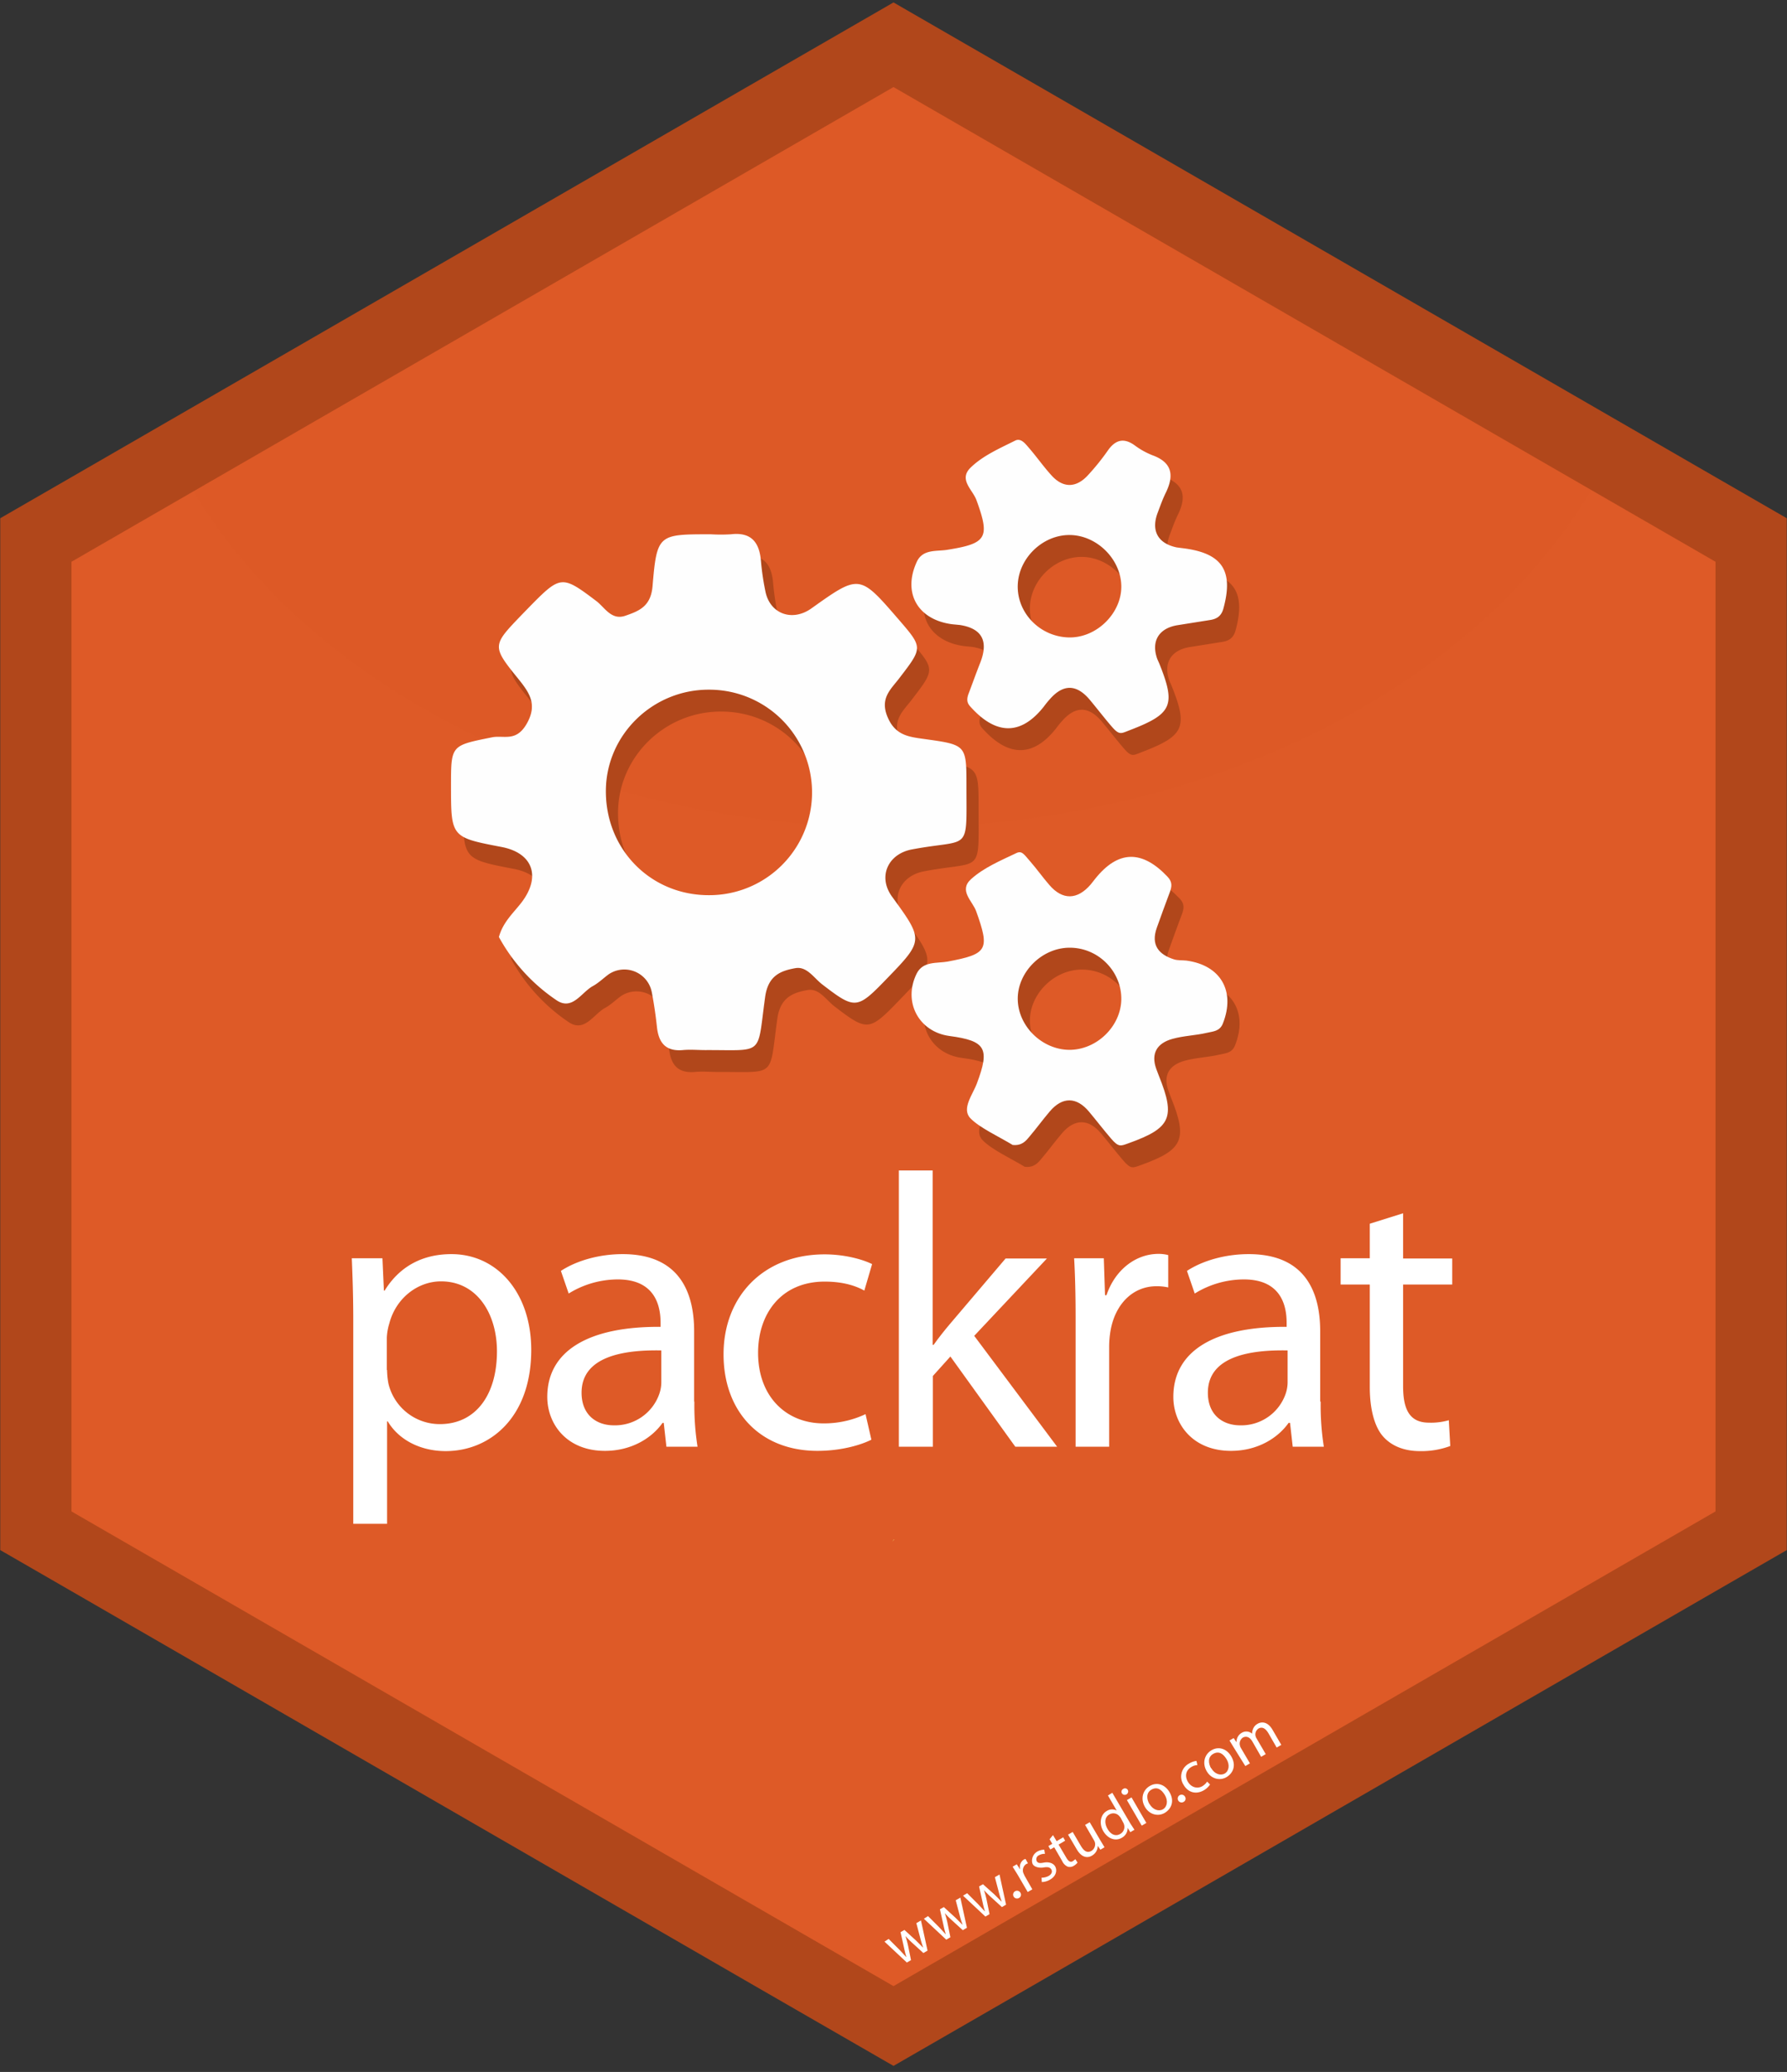<svg id="Layer_1" data-name="Layer 1" xmlns="http://www.w3.org/2000/svg" xmlns:xlink="http://www.w3.org/1999/xlink" viewBox="0 0 735 852"><rect x="0" y="0" width="735" height="852" fill="#333333" stroke="none"/><defs><style>.cls-1,.cls-3{fill:#de5a27;}.cls-2{clip-path:url(#clip-path);}.cls-3{opacity:0.25;}.cls-4{fill:#e6b35a;}.cls-5{fill:#fff;}.cls-6{fill:#b1471b;}.cls-7{fill:#fefefe;}</style><clipPath id="clip-path"><polygon class="cls-1" points="369.5 7.4 728.2 214.5 728.2 636.6 369.5 845 2.8 636.6 2.8 214.5 369.5 7.4"/></clipPath></defs><title>RStudio_Hex 2016 v7 outlines</title><polygon class="cls-1" points="369.5 7.4 728.2 214.5 728.2 636.6 369.5 845 2.8 636.6 2.8 214.5 369.5 7.4"/><g class="cls-2"><circle class="cls-1" cx="365.5" cy="437.4" r="442.1"/><ellipse class="cls-3" cx="366.9" cy="105.8" rx="315.2" ry="234.6"/></g><path class="cls-4" d="M367,633.9l0.9-.9h-0.3Z"/><path class="cls-5" d="M145.3,542.7c0-9.9-.3-17.9-0.6-25.3h12.6l0.6,13.3h0.3c5.8-9.4,14.9-15,27.5-15,18.7,0,32.8,15.8,32.8,39.4,0,27.8-17,41.6-35.2,41.6-10.2,0-19.2-4.5-23.8-12.2h-0.3v42.1H145.3V542.7Zm13.9,20.6a31.7,31.7,0,0,0,.6,5.8,21.7,21.7,0,0,0,21.1,16.5c14.9,0,23.5-12.2,23.5-29.9,0-15.5-8.2-28.8-23-28.8-9.6,0-18.6,6.9-21.3,17.4a22.9,22.9,0,0,0-1,5.8v13.3Z"/><path class="cls-5" d="M285.6,576.3a109,109,0,0,0,1.3,18.6H274.1l-1.1-9.8h-0.5c-4.3,6.1-12.6,11.5-23.7,11.5-15.7,0-23.7-11-23.7-22.2,0-18.7,16.6-29,46.6-28.8V544c0-6.4-1.8-17.9-17.6-17.9a38.6,38.6,0,0,0-20.2,5.8l-3.2-9.3c6.4-4.2,15.7-6.9,25.4-6.9,23.7,0,29.4,16.2,29.4,31.7v29Zm-13.6-21c-15.4-.3-32.8,2.4-32.8,17.4,0,9.1,6.1,13.4,13.3,13.4a19.3,19.3,0,0,0,18.7-13,14.7,14.7,0,0,0,.8-4.5V555.4Z"/><path class="cls-5" d="M358.4,592c-3.7,1.9-11.8,4.6-22.2,4.6-23.4,0-38.6-16-38.6-39.7s16.3-41.1,41.6-41.1c8.3,0,15.7,2.1,19.5,4l-3.2,10.9c-3.4-1.9-8.6-3.7-16.3-3.7-17.8,0-27.4,13.1-27.4,29.3,0,17.9,11.5,29,26.9,29a40,40,0,0,0,17.3-3.8Z"/><path class="cls-5" d="M383.7,553H384c1.9-2.7,4.6-6.1,6.9-8.8l22.7-26.7h17l-29.9,31.8,34.1,45.6H417.6l-26.7-37.1-7.2,8v29.1H369.7V481.3h13.9V553Z"/><path class="cls-5" d="M442.4,541.6c0-9.1-.2-17-0.6-24.2H454l0.5,15.2h0.6c3.5-10.4,12-17,21.4-17a15.2,15.2,0,0,1,4,.5v13.3a21.1,21.1,0,0,0-4.8-.5c-9.9,0-17,7.5-18.9,18.1a39.6,39.6,0,0,0-.6,6.6v41.3H442.4V541.6Z"/><path class="cls-5" d="M543.2,576.3a109,109,0,0,0,1.3,18.6H531.7l-1.1-9.8H530c-4.3,6.1-12.6,11.5-23.7,11.5-15.7,0-23.7-11-23.7-22.2,0-18.7,16.6-29,46.6-28.8V544c0-6.4-1.8-17.9-17.6-17.9a38.6,38.6,0,0,0-20.2,5.8l-3.2-9.3c6.4-4.2,15.7-6.9,25.4-6.9,23.7,0,29.4,16.2,29.4,31.7v29Zm-13.6-21c-15.4-.3-32.8,2.4-32.8,17.4,0,9.1,6.1,13.4,13.3,13.4a19.3,19.3,0,0,0,18.7-13,14.7,14.7,0,0,0,.8-4.5V555.4Z"/><path class="cls-5" d="M577.1,498.9v18.6h20.2v10.7H577.1v41.8c0,9.6,2.7,15,10.6,15a26.3,26.3,0,0,0,8.2-1l0.6,10.6a33.9,33.9,0,0,1-12.5,2.1c-6.6,0-11.8-2.2-15.2-6.1s-5.4-11-5.4-20.2V528.2h-12V517.4h12V503.2Z"/><path class="cls-6" d="M705.6,196.2L427.8,35.8,367.5,1,307.2,35.8,29.4,196.2,0.1,213.1V637.4l29.3,16.9L310.6,816.7l56.9,32.8,56.9-32.8L705.6,654.3l29.3-16.9V213.1Zm0,425.3L367.5,816.7,29.4,621.5V231L367.5,35.8h0L705.6,231V621.5Z"/><path class="cls-5" d="M365.5,797.3l4.5,4.5,2.7,2.9h0.1c-0.4-1.2-.7-2.5-1-3.9l-1.4-6.3,1.6-.9,4.7,4.3,2.9,2.9h0.1a36.7,36.7,0,0,1-1.2-3.9l-1.6-6.1,1.9-1.1,2.7,12.4-1.7,1-4.5-4.1a40.7,40.7,0,0,1-2.9-2.9h0a35.5,35.5,0,0,1,1.1,4l1.2,5.9-1.7,1-9.2-8.6Z"/><path class="cls-5" d="M381.7,787.9l4.5,4.5,2.7,2.9h0.1c-0.4-1.2-.7-2.5-1-3.9l-1.4-6.3,1.6-.9,4.7,4.3,2.9,2.9h0.1a36.3,36.3,0,0,1-1.2-3.9l-1.6-6.1,1.9-1.1,2.7,12.4-1.7,1-4.5-4.1a40.2,40.2,0,0,1-2.9-2.9h0a35.4,35.4,0,0,1,1.1,4l1.2,5.9-1.7,1-9.2-8.6Z"/><path class="cls-5" d="M397.8,778.5l4.5,4.5,2.7,2.9h0.1c-0.4-1.2-.7-2.5-1-3.9l-1.4-6.3,1.6-.9L409,779l2.9,2.9h0.1a36.4,36.4,0,0,1-1.2-3.9l-1.6-6.1,1.9-1.1,2.7,12.4-1.7,1-4.5-4.1a40.4,40.4,0,0,1-2.9-2.9h0a35.1,35.1,0,0,1,1.1,4l1.2,5.9-1.7,1-9.2-8.6Z"/><path class="cls-5" d="M419.2,780.4a1.6,1.6,0,1,1,.5-2.1,1.5,1.5,0,0,1-.5,2.1h0Z"/><path class="cls-5" d="M418.5,770.8l-2-3.2,1.7-1,1.3,2h0.1a3.6,3.6,0,0,1,1.6-4l0.6-.2,1,1.8-0.7.3a3.1,3.1,0,0,0-1.1,3.9l0.4,0.9,3.2,5.6-1.9,1.1Z"/><path class="cls-5" d="M428.4,772.1a5.8,5.8,0,0,0,2.9-.7c1.4-.8,1.6-1.9,1.1-2.7s-1.4-1.1-3.1-.8-3.8-.1-4.5-1.3-0.4-3.9,1.8-5.2a6,6,0,0,1,2.9-.8l0.3,1.7a4.7,4.7,0,0,0-2.5.6,1.8,1.8,0,0,0-.9,2.4c0.5,0.9,1.4.9,3,.6s3.7,0,4.6,1.6,0.4,4-2.1,5.4a6.9,6.9,0,0,1-3.4,1Z"/><path class="cls-5" d="M433.1,754.6l1.5,2.5,2.7-1.6,0.8,1.4-2.7,1.6,3.3,5.6c0.8,1.3,1.6,1.8,2.6,1.2l1-.8,0.9,1.4a5.3,5.3,0,0,1-1.5,1.3,3.1,3.1,0,0,1-2.5.4,4.5,4.5,0,0,1-2.3-2.3l-3.3-5.7-1.6.9-0.8-1.4,1.6-.9-1.1-1.9Z"/><path class="cls-5" d="M452.6,756.8l1.7,2.8-1.7,1-1.1-1.6h0a4.6,4.6,0,0,1-2.3,4c-1.6,1-4.1,1.2-6.3-2.5l-3.6-6.1,1.9-1.1,3.4,5.8c1.2,2,2.5,3,4.3,2a3.2,3.2,0,0,0,1.5-3.2,3.2,3.2,0,0,0-.4-1.1l-3.7-6.4,1.9-1.1Z"/><path class="cls-5" d="M457.5,737.2l7.4,12.6,1.7,2.6-1.7,1-1.1-1.8h0a4.5,4.5,0,0,1-2.4,4.1c-2.5,1.5-5.7.5-7.6-2.7s-1.1-6.9,1.4-8.3a4,4,0,0,1,4.1-.2h0l-3.6-6.2Zm3.4,10.2-0.6-.7a3.2,3.2,0,0,0-4-.6c-2,1.1-2.1,3.6-.8,5.9s3.3,3.3,5.3,2.1a3.3,3.3,0,0,0,1.5-3.9,3.8,3.8,0,0,0-.4-0.9Z"/><path class="cls-5" d="M463.9,736.1a1.4,1.4,0,0,1-2.4,1.4,1.3,1.3,0,0,1,.5-1.9A1.3,1.3,0,0,1,463.9,736.1Zm5.7,14.6-6.1-10.5,1.9-1.1,6.1,10.5Z"/><path class="cls-5" d="M481,736.9c2.3,3.9.6,7.1-2,8.6s-6.2.8-8.1-2.5-0.9-6.9,2-8.6S479.1,733.7,481,736.9Zm-8.2,4.9c1.3,2.3,3.7,3.2,5.5,2.2s2.2-3.6.8-5.9-3.2-3.5-5.5-2.2S471.6,739.9,472.8,741.9Z"/><path class="cls-5" d="M486.9,740.9a1.6,1.6,0,1,1,.5-2.1,1.5,1.5,0,0,1-.5,2.1h0Z"/><path class="cls-5" d="M497.7,733.8a8,8,0,0,1-2.6,2.4c-3.2,1.8-6.5.9-8.3-2.3a6.1,6.1,0,0,1,2.4-8.8,7.3,7.3,0,0,1,2.9-1l0.4,1.7a5.1,5.1,0,0,0-2.5.8c-2.4,1.4-2.7,3.9-1.4,6.1s3.8,3,5.9,1.8a6.2,6.2,0,0,0,2-1.9Z"/><path class="cls-5" d="M506.4,722.2c2.3,3.9.6,7.1-2,8.6s-6.2.8-8.1-2.5-0.9-6.9,2-8.6S504.5,719,506.4,722.2Zm-8.2,4.9c1.3,2.3,3.7,3.2,5.5,2.2s2.2-3.6.8-5.9-3.2-3.5-5.5-2.2S497,725.1,498.1,727.1Z"/><path class="cls-5" d="M507.4,718.5l-1.7-2.8,1.7-1,1.1,1.6h0.1a4.2,4.2,0,0,1,2.2-3.8,3.6,3.6,0,0,1,4.2.4h0a5,5,0,0,1,.4-2,4.1,4.1,0,0,1,1.9-2.1c1.4-.8,4-1.1,6.1,2.5l3.6,6.2-1.9,1.1-3.4-5.9c-1.2-2-2.6-2.8-4.1-1.9a2.9,2.9,0,0,0-1.2,3,3.6,3.6,0,0,0,.4,1l3.8,6.5-1.9,1.1-3.6-6.3c-1-1.7-2.4-2.4-3.9-1.6a3,3,0,0,0-1.2,3.3,3.1,3.1,0,0,0,.4,1l3.7,6.3-1.9,1.1Z"/><path class="cls-6" d="M371.9,377.7c-5.9-8.1-1.8-17.5,8.1-19.4,24.3-4.6,22.5,1.8,22.5-26.1,0-16.9,0-16.9-17.2-19.3-6.4-.9-12.1-1.4-15.3-9.2s1.6-11.4,5.1-16.1c9.5-12.4,9.5-12.3-.6-24-16-18.5-16-18.5-35.8-4.4-7.9,5.6-17.1,2.2-18.9-7.1a105.9,105.9,0,0,1-1.8-12.2c-0.6-7.8-3.9-12.2-12.4-11.2a69.1,69.1,0,0,1-8.2,0c-21.6,0-22.2-.1-24,21.3-0.7,8.3-5.4,10.2-11.2,12.2s-8.5-3.5-12-6.1c-13.9-10.5-14.6-10.6-27,2l-3.6,3.7c-12.2,12.7-12.4,12.8-1.3,26.5,4.5,5.6,7.8,10.4,3.4,18.2s-9.5,4.7-14.4,5.7c-16.7,3.4-16.8,3.1-16.8,19.7,0,21.4,0,21.4,20.9,25.4,12.8,2.5,16.2,12.2,8.1,22.8-3.3,4.3-7.6,8-9.3,14.2a74.3,74.3,0,0,0,23.7,26c6.5,4.4,10.2-3.2,14.9-5.8,2.4-1.3,4.4-3.3,6.6-4.9a11.5,11.5,0,0,1,17.7,7.5c0.9,4.7,1.6,9.5,2.1,14.2,0.7,6.5,3.6,10.1,10.6,9.5,3.1-.3,6.2,0,9.3,0,24.5-.1,21.2,2.7,24.6-21.8,1.2-8.8,6.3-10.8,12.5-11.9,4.7-.8,7.6,4.1,11,6.7,13.4,10.3,14.3,10.3,26.1-1.9C385,395.7,385,395.7,371.9,377.7Zm-75.2-.6c-24.1.1-42.8-18.9-42.5-43.3,0.3-22.9,19.5-41.4,42.6-41.2A42.2,42.2,0,0,1,296.7,377.1Z"/><path class="cls-6" d="M396.7,265.7l3.1,0.3c9,1.4,11.8,6.5,8.5,15.2-1.9,4.8-3.6,9.6-4.9,13s0,4.6,1.3,6c10.4,11.2,20.4,11,29.6-.6,0.8-1.1,1.7-2.2,2.6-3.2,5.5-6.2,10.9-6,16.2.2,3.1,3.7,6,7.5,9.1,11.1s3.8,3,7.1,1.7c17.8-6.8,19.5-10.2,12.5-27.6L481,280c-2.6-7.2.5-12.6,8.2-13.9l13.2-2.1c2.9-.4,4.9-1.5,5.8-4.8,4.2-15.4-.4-22.6-16.1-24.7l-3.1-.4c-7.7-1.6-10.6-6.8-7.9-14.1,1.1-2.9,2.1-5.8,3.5-8.6,3.4-7.1,2.4-12.3-5.6-15.2a31.4,31.4,0,0,1-7.2-4c-4.5-3.3-8-2.4-11.1,2a96.4,96.4,0,0,1-8.4,10.4c-4.8,5.1-10.1,5.1-14.8-.1-3.2-3.5-6-7.5-9.1-11.1-1.5-1.7-3.4-4.5-5.9-3.2-6.4,3.2-13.3,6.2-18.3,11.1s0.8,9,2.4,13.3c5.7,15.6,4.3,17.9-12.1,20.5-4.4.7-10.1-.4-12.5,5.1C376.2,253,382.6,263.9,396.7,265.7ZM445,229c11.2,0.1,21.1,10,21.2,21.1s-10.3,21.5-22,21-20.9-10.2-20.6-21.4S433.9,228.9,445,229Z"/><path class="cls-6" d="M493,404c-1.7-.2-3.5,0-5.1-0.5-6.4-2-9.6-6-7.1-13,1.7-4.8,3.5-9.7,5.3-14.5,0.9-2.4,1.2-4.3-.9-6.5-10.5-11.1-20.3-10.9-29.7.8l-1.9,2.4c-5.5,6.4-11.6,6.5-17,.2-2.7-3.1-5.1-6.5-7.8-9.6s-3.5-4.6-5.8-3.5c-6.5,3.1-13.4,6-18.6,10.7s0.6,9,2.1,13.2c5.7,15.9,4.7,17.6-11.7,20.7-4.4.8-10.2-.3-12.8,5-5.7,11.6.9,23.9,13.5,25.6,15,2,16.7,5.1,11.3,19.5-1.7,4.6-6.4,10.4-2.7,14.3s12,7.7,17.4,11c3.8,0.4,5.4-1.6,6.9-3.4,2.9-3.4,5.5-7,8.4-10.4,5.2-6.1,11-6,16.1.1,3.1,3.7,6,7.5,9.1,11.1s3.9,3.1,7.2,1.9c17.3-6.2,19.4-10.5,12.5-27.6l-1.1-2.9c-2.4-6.6.5-10.7,6.6-12.4,4.6-1.3,9.5-1.4,14.2-2.5,2.4-.6,5.3-0.5,6.6-3.9C513.2,416.6,507.1,405.9,493,404Zm-48.2,36.7c-11.3-.1-21.1-9.8-21.2-20.9s10.1-21.4,21.9-21.1,20.9,10.2,20.7,21.3S456,440.8,444.7,440.7Z"/><path class="cls-7" d="M366.9,368.7c-5.9-8.1-1.8-17.5,8.1-19.4,24.3-4.6,22.5,1.8,22.5-26.1,0-16.9,0-16.9-17.2-19.3-6.4-.9-12.1-1.4-15.3-9.2s1.6-11.4,5.1-16.1c9.5-12.4,9.5-12.3-.6-24-16-18.5-16-18.5-35.8-4.4-7.9,5.6-17.1,2.2-18.9-7.1a105.9,105.9,0,0,1-1.8-12.2c-0.6-7.8-3.9-12.2-12.4-11.2a69.1,69.1,0,0,1-8.2,0c-21.6,0-22.2-.1-24,21.3-0.7,8.3-5.4,10.2-11.2,12.2s-8.5-3.5-12-6.1c-13.9-10.5-14.6-10.6-27,2l-3.6,3.7c-12.2,12.7-12.4,12.8-1.3,26.5,4.5,5.6,7.8,10.4,3.4,18.2s-9.5,4.7-14.4,5.7c-16.7,3.4-16.8,3.1-16.8,19.7,0,21.4,0,21.4,20.9,25.4,12.8,2.5,16.2,12.2,8.1,22.8-3.3,4.3-7.6,8-9.3,14.2a74.3,74.3,0,0,0,23.7,26c6.5,4.4,10.2-3.2,14.9-5.8,2.4-1.3,4.4-3.3,6.6-4.9a11.5,11.5,0,0,1,17.7,7.5c0.9,4.7,1.6,9.5,2.1,14.2,0.7,6.5,3.6,10.1,10.6,9.5,3.1-.3,6.2,0,9.3,0,24.5-.1,21.2,2.7,24.6-21.8,1.2-8.8,6.3-10.8,12.5-11.9,4.7-.8,7.6,4.1,11,6.7,13.4,10.3,14.3,10.3,26.1-1.9C380,386.7,380,386.7,366.9,368.7Zm-75.2-.6c-24.1.1-42.8-18.9-42.5-43.3,0.3-22.9,19.5-41.4,42.6-41.2A42.2,42.2,0,0,1,291.7,368.1Z"/><path class="cls-7" d="M391.7,256.7l3.1,0.3c9,1.4,11.8,6.5,8.5,15.2-1.9,4.8-3.6,9.6-4.9,13s0,4.6,1.3,6c10.4,11.2,20.4,11,29.6-.6,0.8-1.1,1.7-2.2,2.6-3.2,5.5-6.2,10.9-6,16.2.2,3.1,3.7,6,7.5,9.1,11.1s3.8,3,7.1,1.7c17.8-6.8,19.5-10.2,12.5-27.6L476,271c-2.6-7.2.5-12.6,8.2-13.9l13.2-2.1c2.9-.4,4.9-1.5,5.8-4.8,4.2-15.4-.4-22.6-16.1-24.7l-3.1-.4c-7.7-1.6-10.6-6.8-7.9-14.1,1.1-2.9,2.1-5.8,3.5-8.6,3.4-7.1,2.4-12.3-5.6-15.2a31.4,31.4,0,0,1-7.2-4c-4.5-3.3-8-2.4-11.1,2a96.4,96.4,0,0,1-8.4,10.4c-4.8,5.1-10.1,5.1-14.8-.1-3.2-3.5-6-7.5-9.1-11.1-1.5-1.7-3.4-4.5-5.9-3.2-6.4,3.2-13.3,6.2-18.3,11.1s0.8,9,2.4,13.3c5.7,15.6,4.3,17.9-12.1,20.5-4.4.7-10.1-.4-12.5,5.1C371.2,244,377.6,254.9,391.7,256.7ZM440,220c11.2,0.1,21.1,10,21.2,21.1s-10.3,21.5-22,21-20.9-10.2-20.6-21.4S428.9,219.9,440,220Z"/><path class="cls-7" d="M488,395c-1.7-.2-3.5,0-5.1-0.5-6.4-2-9.6-6-7.1-13,1.7-4.8,3.5-9.7,5.3-14.5,0.9-2.4,1.2-4.3-.9-6.5-10.5-11.1-20.3-10.9-29.7.8l-1.9,2.4c-5.5,6.4-11.6,6.5-17,.2-2.7-3.1-5.1-6.5-7.8-9.6s-3.5-4.6-5.8-3.5c-6.5,3.1-13.4,6-18.6,10.7s0.6,9,2.1,13.2c5.7,15.9,4.7,17.6-11.7,20.7-4.4.8-10.2-.3-12.8,5-5.7,11.6.9,23.9,13.5,25.6,15,2,16.7,5.1,11.3,19.5-1.7,4.6-6.4,10.4-2.7,14.3s12,7.7,17.4,11c3.8,0.4,5.4-1.6,6.9-3.4,2.9-3.4,5.5-7,8.4-10.4,5.2-6.1,11-6,16.1.1,3.1,3.7,6,7.5,9.1,11.1s3.9,3.1,7.2,1.9c17.3-6.2,19.4-10.5,12.5-27.6l-1.1-2.9c-2.4-6.6.5-10.7,6.6-12.4,4.6-1.3,9.5-1.4,14.2-2.5,2.4-.6,5.3-0.5,6.6-3.9C508.2,407.6,502.1,396.9,488,395Zm-48.2,36.7c-11.3-.1-21.1-9.8-21.2-20.9s10.1-21.4,21.9-21.1,20.9,10.2,20.7,21.3S451,431.8,439.7,431.7Z"/></svg>